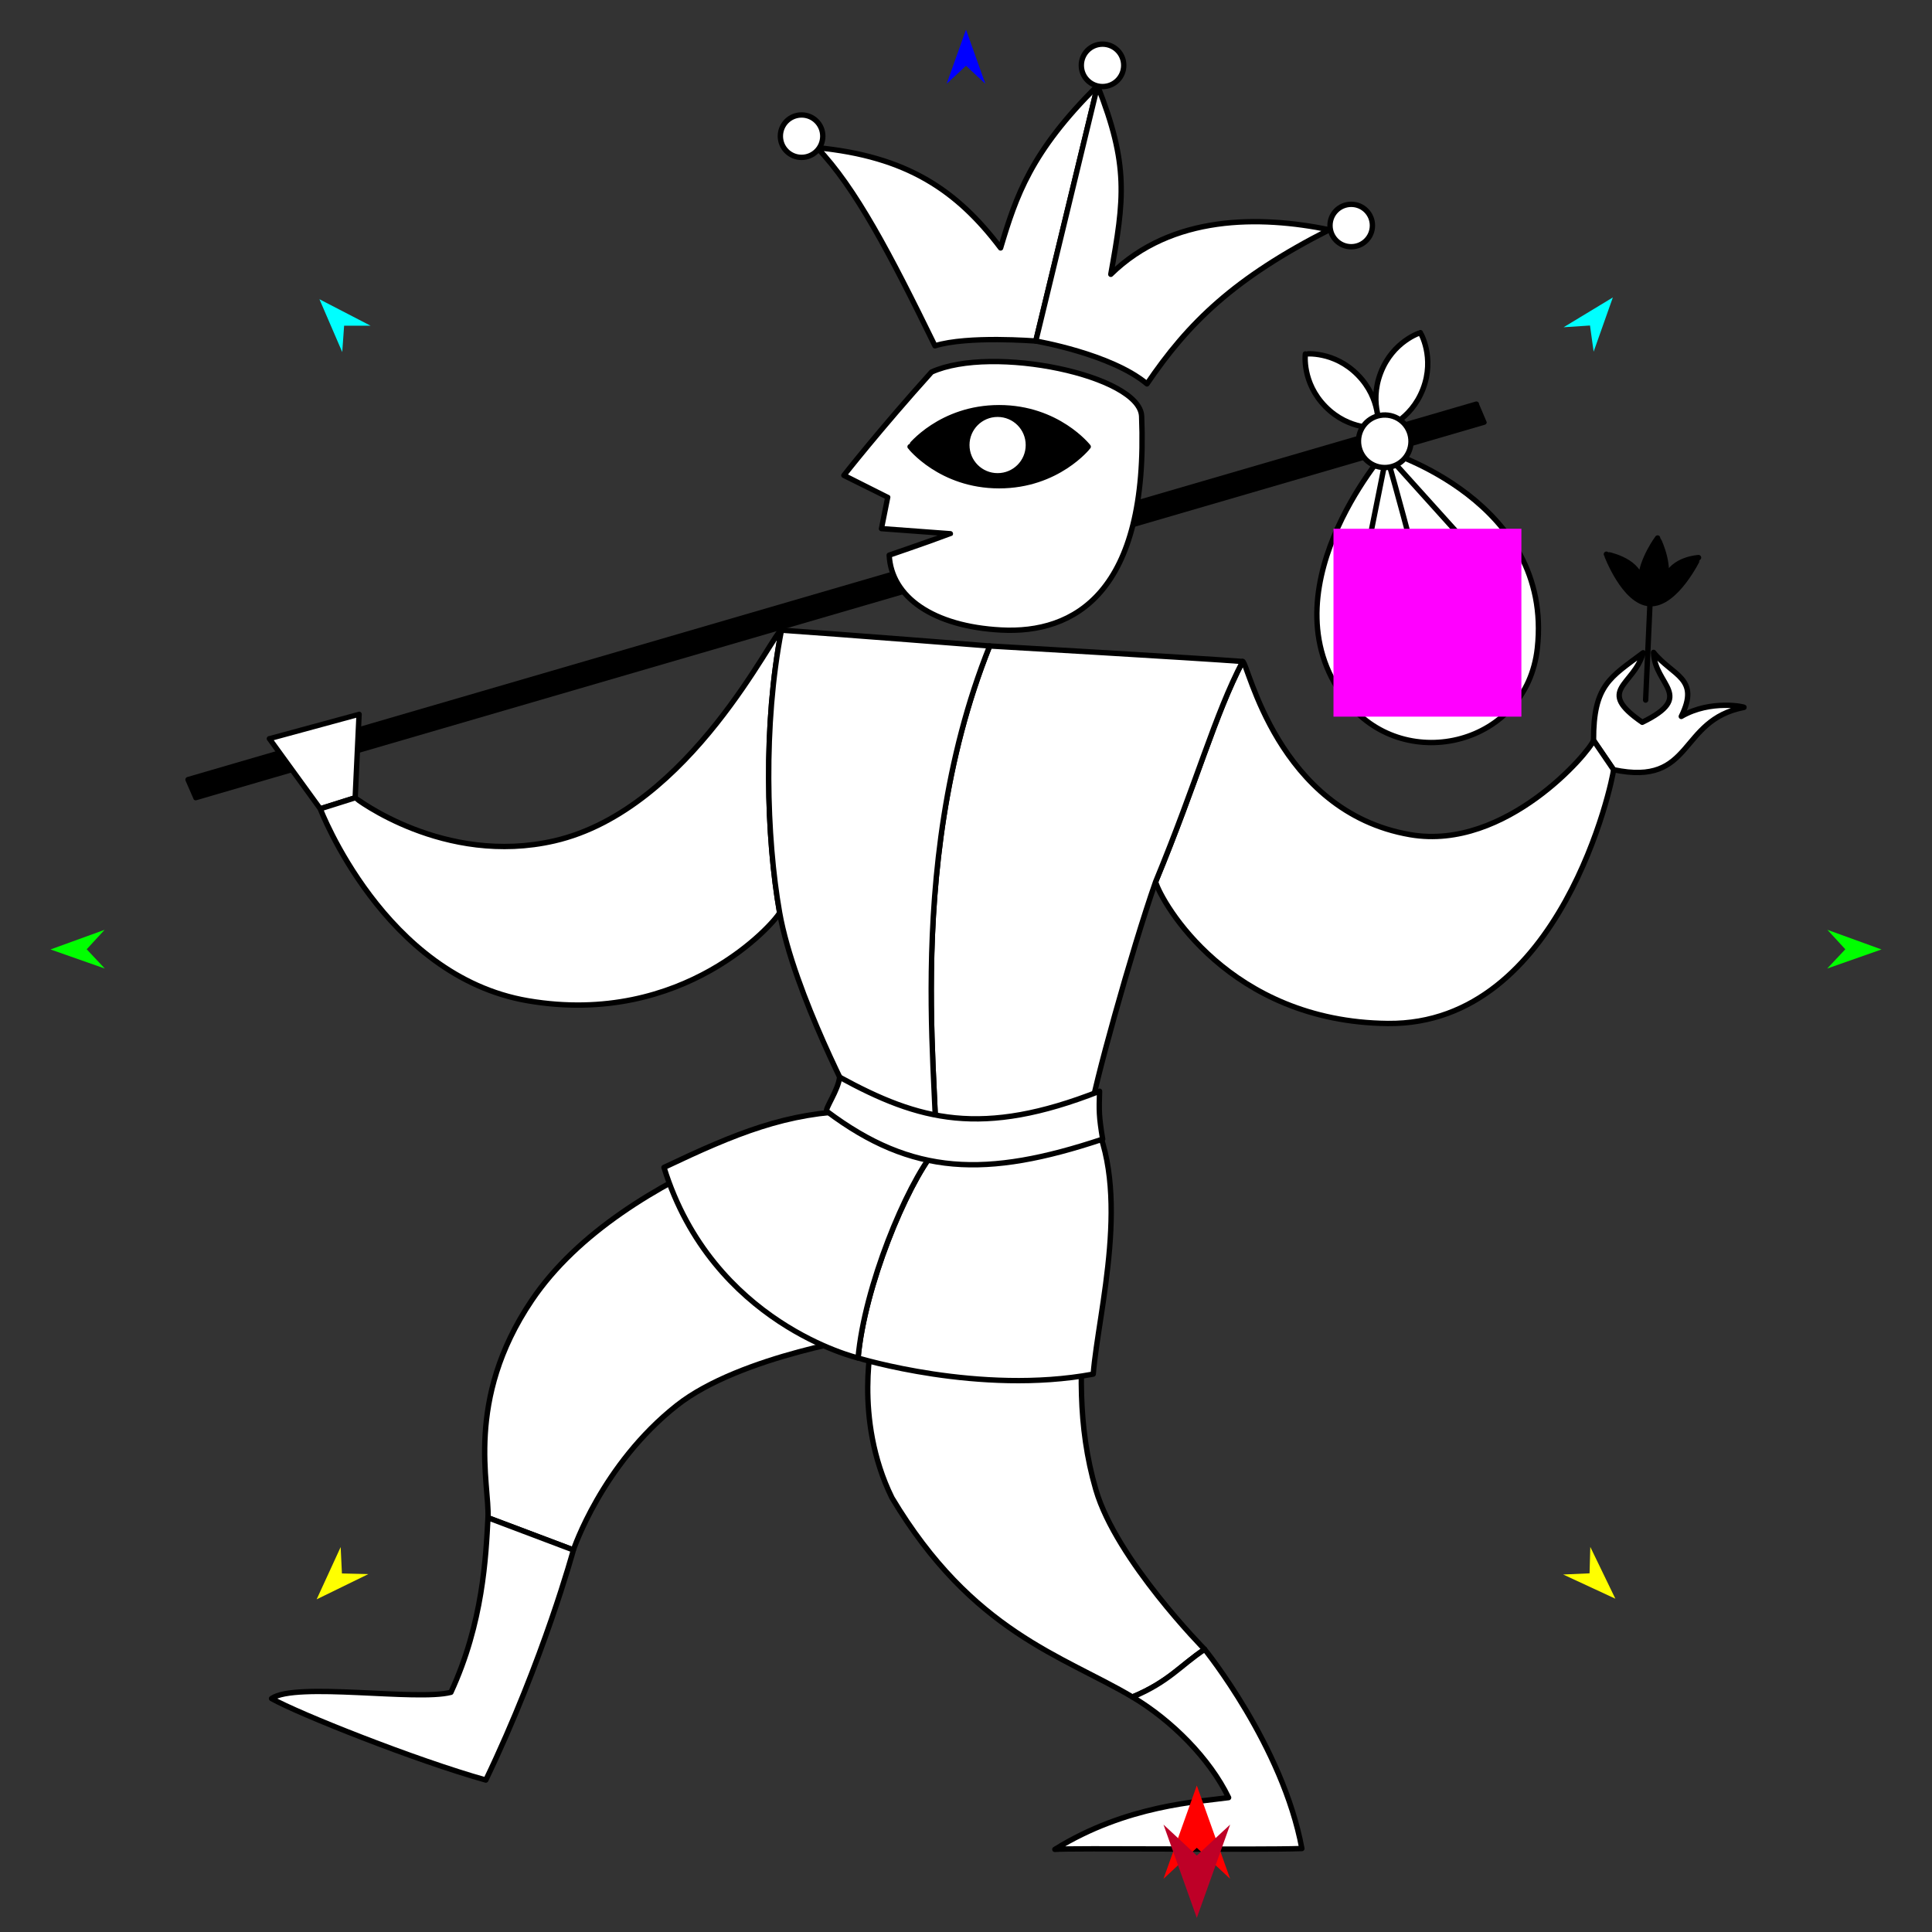 <?xml version="1.0" encoding="utf-8"?>
<!-- Generator: Moho 13.5 build 20210422 -->
<!DOCTYPE svg PUBLIC "-//W3C//DTD SVG 1.1//EN" "http://www.w3.org/Graphics/SVG/1.1/DTD/svg11.dtd">
<svg version="1.1" id="Frame_0" xmlns="http://www.w3.org/2000/svg" xmlns:xlink="http://www.w3.org/1999/xlink" width="720px" height="720px">
<rect width="100%" height="100%" fill="#333333" stroke="none"/>
<g id="fool">
<g id="fool_2">
<path id="S10" fill="#ffffff" fill-rule="evenodd" stroke="#000000" stroke-width="2" stroke-linecap="round" stroke-linejoin="round" d="M 181.854 565.614 C 192.466 569.618 203.078 573.622 213.690 577.626 C 213.694 577.621 224.253 545.827 252.257 523.746 C 275.956 505.060 325.305 497.886 325.312 497.884 C 331.880 456.094 347.024 433.203 348.219 429.024 C 344.212 428.756 333.009 422.755 319.235 413.985 C 319.223 413.992 232.497 433.605 198.137 484.632 C 173.022 521.931 182.512 553.307 181.854 565.614 Z"/>
<path id="S18" fill="#000000" fill-rule="evenodd" stroke="#000000" stroke-width="2" stroke-linecap="round" stroke-linejoin="round" d="M 372.351 151.938 C 394.164 151.938 405.536 166.473 405.539 166.474 C 405.536 166.476 394.164 181.011 372.351 181.011 C 350.537 181.011 339.165 166.476 339.162 166.474 C 339.165 166.473 350.537 151.938 372.351 151.938 Z"/>
<path fill="none" stroke="#ffffff" stroke-width="1" stroke-linecap="butt" stroke-linejoin="round" d="M 348.219 429.024 C 347.024 433.203 331.880 456.094 325.312 497.884 "/>
<path id="S16" fill="#ffffff" fill-rule="evenodd" stroke="#000000" stroke-width="2" stroke-linecap="round" stroke-linejoin="round" d="M 422.035 632.423 C 435.701 626.711 439.977 620.588 448.948 614.670 C 448.944 614.664 416.003 581.325 408.388 555.153 C 394.385 507.022 412.710 464.789 406.437 414.927 C 405.782 413.733 373.083 430.691 348.219 429.024 C 347.024 433.203 331.880 456.094 325.312 497.884 C 325.313 497.890 317.795 528.445 332.386 558.143 C 362.367 608.316 396.118 617.008 422.035 632.423 Z"/>
<path id="S1" fill="#000000" fill-rule="evenodd" stroke="#000000" stroke-width="2" stroke-linecap="round" stroke-linejoin="round" d="M 72.927 297.255 C 72.975 297.241 553.012 157.340 553.060 157.326 C 553.060 157.325 550.206 150.614 550.206 150.613 C 550.158 150.627 70.121 290.528 70.073 290.542 C 70.073 290.543 72.926 297.254 72.927 297.255 Z"/>
<path id="S2" fill="#ffffff" fill-rule="evenodd" stroke="#000000" stroke-width="2" stroke-linecap="round" stroke-linejoin="round" d="M 386.008 127.104 C 393.683 95.379 401.358 63.655 409.033 31.930 C 384.189 56.522 378.671 73.053 372.892 92.405 C 356.559 70.776 337.853 58.264 304.489 55.032 C 318.863 69.996 331.732 94.694 348.435 128.872 C 360.658 125.049 386.004 127.104 386.008 127.104 Z"/>
<path id="S4" fill="#ffffff" fill-rule="evenodd" stroke="#000000" stroke-width="2" stroke-linecap="round" stroke-linejoin="round" d="M 593.871 275.914 C 596.355 279.558 598.840 283.202 601.324 286.846 C 631.411 293.236 625.206 268.358 649.927 263.627 C 650.710 263.477 637.567 260.561 626.569 266.991 C 633.728 252.589 623.198 251.878 616.234 243.130 C 616.596 255.465 632.100 259.381 612.016 269.177 C 594.368 256.990 608.811 255.771 612.360 243.272 C 600.188 252.437 593.774 255.186 593.871 275.914 Z"/>
<path id="S6" fill="#ffffff" fill-rule="evenodd" stroke="#000000" stroke-width="2" stroke-linecap="round" stroke-linejoin="round" d="M 119.349 301.408 C 123.685 300.042 128.022 298.676 132.358 297.309 C 132.358 297.306 133.821 266.200 133.821 266.197 C 133.818 266.198 100.397 275.286 100.393 275.286 C 100.395 275.289 119.347 301.406 119.349 301.408 Z"/>
<path fill="none" stroke="#ffffff" stroke-width="1" stroke-linecap="butt" stroke-linejoin="round" d="M 593.871 275.914 C 596.355 279.558 598.840 283.202 601.324 286.846 "/>
<path id="S7" fill="#ffffff" fill-rule="evenodd" stroke="#000000" stroke-width="2" stroke-linecap="round" stroke-linejoin="round" d="M 430.653 328.646 C 446.186 291.028 452.683 266.454 463.097 246.518 C 465.122 246.681 475.807 302.518 525.565 311.062 C 561.344 317.206 592.587 279.899 593.871 275.914 C 596.355 279.558 598.840 283.202 601.324 286.846 C 601.114 290.438 581.888 382.098 517.206 381.421 C 458.115 380.802 432.902 336.367 430.653 328.646 Z"/>
<path fill="none" stroke="#ffffff" stroke-width="1" stroke-linecap="butt" stroke-linejoin="round" d="M 348.219 429.024 C 373.083 430.691 405.782 413.733 406.437 414.927 "/>
<path id="S8" fill="#ffffff" fill-rule="evenodd" stroke="#000000" stroke-width="2" stroke-linecap="round" stroke-linejoin="round" d="M 319.775 506.080 C 322.167 479.395 337.657 442.096 348.219 429.024 C 373.083 430.691 405.782 413.733 406.437 414.927 C 422.048 443.371 409.324 488.550 407.414 512.090 C 365.105 520.000 319.783 506.080 319.775 506.080 Z"/>
<path fill="none" stroke="#ffffff" stroke-width="1" stroke-linecap="butt" stroke-linejoin="round" d="M 422.035 632.423 C 435.701 626.711 439.977 620.588 448.948 614.670 "/>
<path id="S9" fill="#ffffff" fill-rule="evenodd" stroke="#000000" stroke-width="2" stroke-linecap="round" stroke-linejoin="round" d="M 422.035 632.423 C 435.701 626.711 439.977 620.588 448.948 614.670 C 448.952 614.678 478.067 650.586 485.170 688.897 C 468.021 689.500 398.697 688.623 393.117 689.212 C 419.905 672.570 446.923 671.477 457.864 669.921 C 450.857 655.365 436.625 641.102 422.035 632.423 Z"/>
<path fill="none" stroke="#ffffff" stroke-width="1" stroke-linecap="butt" stroke-linejoin="round" d="M 386.008 127.104 C 393.683 95.379 401.358 63.655 409.033 31.930 "/>
<path id="S11" fill="#ffffff" fill-rule="evenodd" stroke="#000000" stroke-width="2" stroke-linecap="round" stroke-linejoin="round" d="M 386.008 127.104 C 393.683 95.379 401.358 63.655 409.033 31.930 C 420.720 61.577 419.019 74.022 413.965 102.228 C 436.740 79.912 469.611 80.317 495.407 85.622 C 459.912 103.633 442.880 120.281 427.444 143.058 C 414.021 131.843 386.012 127.106 386.008 127.104 Z"/>
<path fill="none" stroke="#ffffff" stroke-width="1" stroke-linecap="butt" stroke-linejoin="round" d="M 348.219 429.024 C 373.083 430.691 405.782 413.733 406.437 414.927 "/>
<path fill="none" stroke="#ffffff" stroke-width="1" stroke-linecap="butt" stroke-linejoin="round" d="M 430.653 328.646 C 446.186 291.028 452.683 266.454 463.097 246.518 "/>
<path id="S13" fill="#ffffff" fill-rule="evenodd" stroke="#000000" stroke-width="2" stroke-linecap="round" stroke-linejoin="round" d="M 348.219 429.024 C 373.083 430.691 405.782 413.733 406.437 414.927 C 406.963 407.250 421.839 353.768 430.653 328.646 C 446.186 291.028 452.683 266.454 463.097 246.518 C 448.564 245.348 368.835 240.735 368.825 240.735 C 334.919 325.192 351.646 417.041 348.219 429.024 Z"/>
<path fill="none" stroke="#ffffff" stroke-width="1" stroke-linecap="butt" stroke-linejoin="round" d="M 132.358 297.309 C 128.022 298.676 123.685 300.042 119.349 301.408 "/>
<path id="S14" fill="#ffffff" fill-rule="evenodd" stroke="#000000" stroke-width="2" stroke-linecap="round" stroke-linejoin="round" d="M 290.546 340.142 C 285.617 312.180 284.376 269.884 291.228 234.846 C 288.535 234.659 257.486 301.643 206.609 313.362 C 165.388 322.856 132.365 297.311 132.358 297.309 C 128.022 298.676 123.685 300.042 119.349 301.408 C 119.356 301.416 143.040 363.807 196.748 372.958 C 254.871 382.861 288.695 343.844 290.546 340.142 Z"/>
<path fill="none" stroke="#ffffff" stroke-width="1" stroke-linecap="butt" stroke-linejoin="round" d="M 319.775 506.080 C 322.167 479.395 337.657 442.096 348.219 429.024 "/>
<path fill="none" stroke="#ffffff" stroke-width="1" stroke-linecap="butt" stroke-linejoin="round" d="M 348.219 429.024 C 344.212 428.756 333.009 422.755 319.235 413.985 "/>
<path id="S15" fill="#ffffff" fill-rule="evenodd" stroke="#000000" stroke-width="2" stroke-linecap="round" stroke-linejoin="round" d="M 319.775 506.080 C 322.167 479.395 337.657 442.096 348.219 429.024 C 344.212 428.756 333.009 422.755 319.235 413.985 C 293.071 414.528 274.306 422.329 247.448 435.066 C 265.512 493.397 319.767 506.072 319.775 506.080 Z"/>
<path fill="none" stroke="#ffffff" stroke-width="1" stroke-linecap="butt" stroke-linejoin="round" d="M 181.854 565.614 C 192.466 569.618 203.078 573.622 213.690 577.626 "/>
<path id="S17" fill="#ffffff" fill-rule="evenodd" stroke="#000000" stroke-width="2" stroke-linecap="round" stroke-linejoin="round" d="M 181.854 565.614 C 192.466 569.618 203.078 573.622 213.690 577.626 C 213.687 577.635 202.688 618.266 181.047 663.373 C 154.832 656.016 111.296 638.684 101.195 632.992 C 110.128 626.733 155.302 634.015 168.044 630.675 C 180.034 604.747 181.079 580.076 181.854 565.614 Z"/>
<path id="S19" fill="#ffffff" fill-rule="evenodd" stroke="#000000" stroke-width="2" stroke-linecap="round" stroke-linejoin="round" d="M 529.328 123.967 C 529.326 123.969 519.082 127.105 514.541 138.926 C 509.999 150.746 515.508 159.935 515.508 159.937 C 515.510 159.935 525.754 156.799 530.295 144.979 C 534.837 133.158 529.328 123.969 529.328 123.967 M 486.460 131.907 C 486.462 131.908 497.106 130.686 505.995 139.704 C 514.885 148.722 513.510 159.346 513.511 159.348 C 513.509 159.348 502.865 160.570 493.976 151.552 C 485.086 142.534 486.461 131.909 486.460 131.907 M 572.921 241.594 C 578.969 186.650 516.453 168.109 516.447 168.102 C 516.446 168.111 469.417 221.782 502.644 262.238 C 524.214 288.500 568.964 277.542 572.921 241.594 Z"/>
<path id="S21" fill="#000000" fill-rule="evenodd" stroke="none" d="M 617.731 200.495 C 617.731 200.496 621.812 208.174 620.859 215.487 C 623.451 208.272 632.990 207.807 632.991 207.807 C 632.989 207.808 624.628 225.435 614.870 224.974 C 605.271 224.519 598.658 206.537 598.656 206.535 C 598.658 206.536 609.833 208.492 611.424 215.805 C 611.780 208.538 617.730 200.496 617.731 200.495 Z"/>
<path id="S21" fill="none" stroke="#000000" stroke-width="2" stroke-linecap="round" stroke-linejoin="round" d="M 611.424 215.805 C 611.780 208.538 617.730 200.496 617.731 200.495 C 617.731 200.496 621.812 208.174 620.859 215.487 C 623.451 208.272 632.990 207.807 632.991 207.807 C 632.989 207.808 624.628 225.435 614.870 224.974 C 605.271 224.519 598.658 206.537 598.656 206.535 C 598.658 206.536 609.833 208.492 611.424 215.805 M 613.280 260.897 C 613.810 249.134 614.340 237.372 614.870 225.609 "/>
<path fill="none" stroke="#ffffff" stroke-width="1" stroke-linecap="butt" stroke-linejoin="round" d="M 319.235 413.985 C 333.009 422.755 344.212 428.756 348.219 429.024 "/>
<path fill="none" stroke="#ffffff" stroke-width="1" stroke-linecap="butt" stroke-linejoin="round" d="M 348.219 429.024 C 351.646 417.041 334.919 325.192 368.825 240.735 "/>
<path fill="none" stroke="#ffffff" stroke-width="1" stroke-linecap="butt" stroke-linejoin="round" d="M 291.228 234.846 C 284.376 269.884 285.617 312.180 290.546 340.142 "/>
<path id="S5" fill="#ffffff" fill-rule="evenodd" stroke="#000000" stroke-width="2" stroke-linecap="round" stroke-linejoin="round" d="M 319.235 413.985 C 333.009 422.755 344.212 428.756 348.219 429.024 C 351.646 417.041 334.919 325.192 368.825 240.735 C 368.818 240.734 314.736 236.476 291.228 234.846 C 284.376 269.884 285.617 312.180 290.546 340.142 C 295.870 370.252 319.232 413.977 319.235 413.985 Z"/>
<path fill="none" stroke="#ffffff" stroke-width="1" stroke-linecap="butt" stroke-linejoin="round" d="M 339.162 166.474 C 339.165 166.473 350.537 151.938 372.351 151.938 "/>
<path fill="none" stroke="#ffffff" stroke-width="1" stroke-linecap="butt" stroke-linejoin="round" d="M 372.351 151.938 C 394.164 151.938 405.536 166.473 405.539 166.474 "/>
<path fill="none" stroke="#ffffff" stroke-width="1" stroke-linecap="butt" stroke-linejoin="round" d="M 405.539 166.474 C 405.536 166.476 394.164 181.011 372.351 181.011 "/>
<path fill="none" stroke="#ffffff" stroke-width="1" stroke-linecap="butt" stroke-linejoin="round" d="M 372.351 181.011 C 350.537 181.011 339.165 166.476 339.162 166.474 "/>
<path id="S3" fill="#ffffff" fill-rule="evenodd" stroke="#000000" stroke-width="2" stroke-linecap="round" stroke-linejoin="round" d="M 383.247 165.853 C 383.247 172.202 378.126 177.323 371.777 177.323 C 365.429 177.323 360.308 172.202 360.308 165.853 C 360.308 159.505 365.429 154.384 371.777 154.384 C 378.126 154.384 383.247 159.505 383.247 165.853 M 339.162 166.474 C 339.165 166.473 350.537 151.938 372.351 151.938 C 394.164 151.938 405.536 166.473 405.539 166.474 C 405.536 166.476 394.164 181.011 372.351 181.011 C 350.537 181.011 339.165 166.476 339.162 166.474 M 425.453 155.145 C 424.844 139.934 369.854 128.353 347.169 138.641 C 328.071 159.843 314.491 177.155 314.487 177.159 C 314.489 177.160 330.827 185.328 330.828 185.329 C 330.828 185.330 328.494 197.000 328.494 197.002 C 328.496 197.002 354.170 198.906 354.173 198.906 C 354.171 198.907 341.002 203.614 331.380 206.892 C 332.169 222.576 347.862 233.456 373.081 234.791 C 400.221 236.229 428.096 221.114 425.453 155.145 Z"/>
<path id="S22" fill="#ffffff" fill-rule="evenodd" stroke="#000000" stroke-width="2" stroke-linecap="round" stroke-linejoin="round" d="M 298.724 42.842 C 303.099 42.842 306.628 46.372 306.628 50.747 C 306.628 55.122 303.099 58.651 298.724 58.651 C 294.349 58.651 290.820 55.122 290.820 50.747 C 290.819 46.372 294.349 42.842 298.724 42.842 Z"/>
<path id="S24" fill="#ffffff" fill-rule="evenodd" stroke="#000000" stroke-width="2" stroke-linecap="round" stroke-linejoin="round" d="M 312.895 401.424 C 342.514 417.613 365.863 423.958 409.777 406.664 C 409.550 414.021 409.513 415.945 410.932 424.524 C 367.503 438.989 340.052 438.154 308.112 414.142 C 307.225 413.475 312.461 406.163 312.895 401.424 Z"/>
<path id="S25" fill="none" stroke="#000000" stroke-width="2" stroke-linecap="round" stroke-linejoin="round" d="M 545.179 200.857 C 535.649 190.280 526.119 179.703 516.590 169.126 C 520.988 184.520 525.072 199.914 529.156 215.308 M 508.422 210.910 C 511.144 197.296 513.867 183.682 516.590 170.069 "/>
<path id="S20" fill="#ffffff" fill-rule="evenodd" stroke="#000000" stroke-width="2" stroke-linecap="round" stroke-linejoin="round" d="M 516.295 154.660 C 521.712 154.793 525.975 159.270 525.842 164.687 C 525.708 170.105 521.231 174.367 515.813 174.234 C 510.396 174.101 506.133 169.623 506.267 164.206 C 506.400 158.789 510.878 154.527 516.295 154.660 Z"/>
<path id="S22_2" fill="#ffffff" fill-rule="evenodd" stroke="#000000" stroke-width="2" stroke-linecap="round" stroke-linejoin="round" d="M 410.881 16.452 C 415.256 16.452 418.785 19.982 418.785 24.357 C 418.785 28.732 415.256 32.261 410.881 32.261 C 406.506 32.261 402.977 28.732 402.976 24.357 C 402.976 19.982 406.506 16.452 410.881 16.452 Z"/>
<path id="S22_2_2" fill="#ffffff" fill-rule="evenodd" stroke="#000000" stroke-width="2" stroke-linecap="round" stroke-linejoin="round" d="M 503.560 76.144 C 507.935 76.144 511.464 79.673 511.464 84.048 C 511.464 88.423 507.935 91.952 503.560 91.953 C 499.185 91.953 495.656 88.423 495.656 84.048 C 495.656 79.673 499.185 76.144 503.560 76.144 Z"/>
</g>
<g id="specs_2">
<path fill="#ff00ff" fill-rule="evenodd" stroke="none" d="M 496.953 267.080 C 496.960 267.080 566.973 267.080 566.980 267.080 C 566.980 267.073 566.980 197.060 566.980 197.053 C 566.973 197.053 496.960 197.053 496.953 197.053 C 496.953 197.060 496.953 267.073 496.953 267.080 Z"/>
<path fill="#ff0000" fill-rule="evenodd" stroke="none" d="M 446.017 665.403 C 446.019 665.407 458.434 700.169 458.435 700.173 C 458.434 700.172 446.019 688.620 446.017 688.619 C 446.016 688.620 433.601 700.172 433.600 700.173 C 433.601 700.169 446.016 665.407 446.017 665.403 Z"/>
<path fill="#0000ff" fill-rule="evenodd" stroke="none" d="M 360.000 11.029 C 360.001 11.031 367.212 31.224 367.213 31.226 C 367.212 31.226 360.001 24.516 360.000 24.515 C 359.999 24.516 352.788 31.226 352.787 31.226 C 352.788 31.224 359.999 11.031 360.000 11.029 Z"/>
<path fill="#00ff00" fill-rule="evenodd" stroke="none" d="M 18.822 353.834 C 18.824 353.833 38.981 346.519 38.983 346.519 C 38.982 346.519 32.308 353.765 32.308 353.766 C 32.308 353.767 39.055 360.944 39.055 360.945 C 39.053 360.944 18.824 353.835 18.822 353.834 Z"/>
<path fill="#ffff00" fill-rule="evenodd" stroke="none" d="M 118.004 596.028 C 118.005 596.026 126.954 576.541 126.955 576.539 C 126.955 576.540 127.426 586.379 127.426 586.380 C 127.427 586.380 137.274 586.619 137.275 586.619 C 137.273 586.620 118.006 596.027 118.004 596.028 Z"/>
<path fill="#ffff00" fill-rule="evenodd" stroke="none" d="M 601.996 595.789 C 601.995 595.788 592.657 576.486 592.656 576.484 C 592.656 576.485 592.383 586.332 592.383 586.333 C 592.382 586.333 582.540 586.769 582.539 586.769 C 582.541 586.770 601.994 595.789 601.996 595.789 Z"/>
<path fill="#00ff00" fill-rule="evenodd" stroke="none" d="M 701.178 353.834 C 701.176 353.833 681.019 346.519 681.017 346.519 C 681.018 346.519 687.692 353.765 687.692 353.766 C 687.692 353.767 680.945 360.944 680.945 360.945 C 680.947 360.944 701.176 353.835 701.178 353.834 Z"/>
<path fill="#00ffff" fill-rule="evenodd" stroke="none" d="M 601.061 110.849 C 601.060 110.851 593.902 131.063 593.901 131.065 C 593.901 131.064 592.546 121.307 592.546 121.306 C 592.545 121.306 582.716 121.955 582.715 121.955 C 582.717 121.954 601.059 110.850 601.061 110.849 Z"/>
<path fill="#00ffff" fill-rule="evenodd" stroke="none" d="M 119.051 111.519 C 119.051 111.521 127.541 131.211 127.542 131.213 C 127.542 131.212 128.244 121.386 128.244 121.385 C 128.245 121.385 138.095 121.377 138.096 121.377 C 138.094 121.376 119.052 111.520 119.051 111.519 Z"/>
<path fill="#be0027" fill-rule="evenodd" stroke="none" d="M 446.017 714.743 C 446.019 714.740 458.434 679.977 458.435 679.974 C 458.434 679.975 446.019 691.526 446.017 691.527 C 446.016 691.526 433.601 679.975 433.600 679.974 C 433.601 679.977 446.016 714.740 446.017 714.743 Z"/>
</g>
</g>
</svg>
